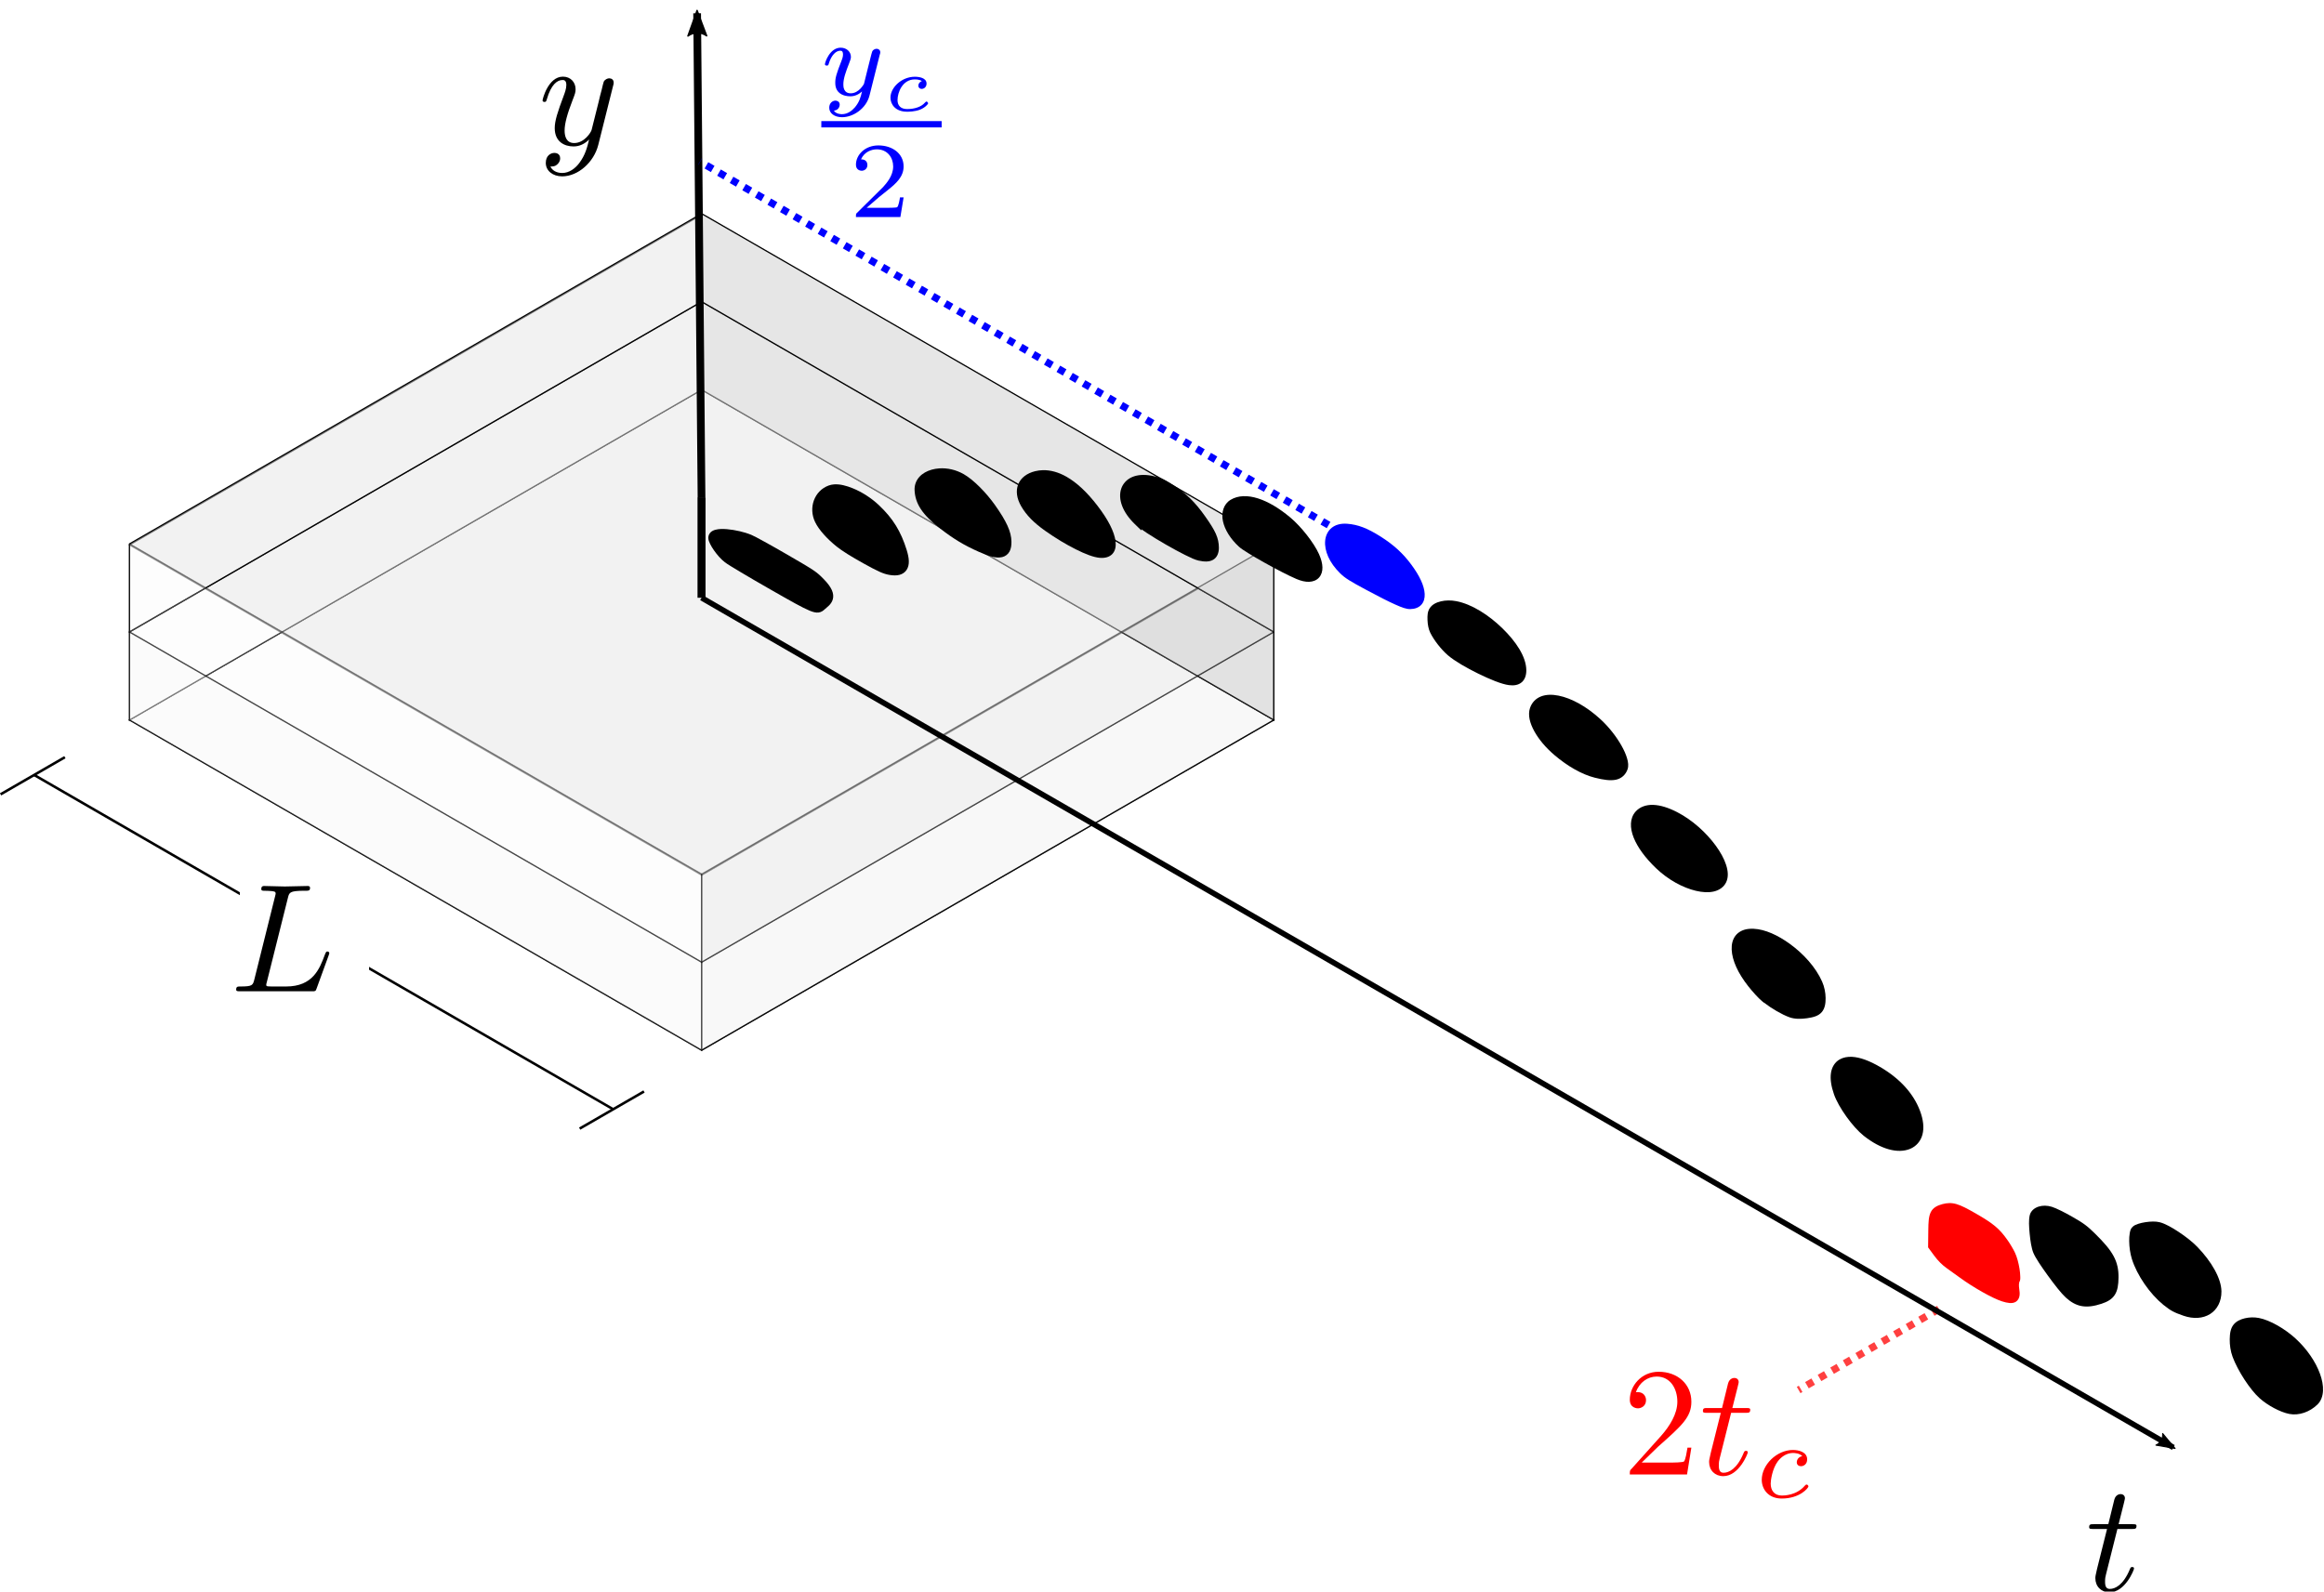 <?xml version="1.0" encoding="UTF-8" standalone="no"?>
<!-- Created with Inkscape (http://www.inkscape.org/) -->

<svg
   xmlns:dc="http://purl.org/dc/elements/1.1/"
   xmlns:cc="http://creativecommons.org/ns#"
   xmlns:rdf="http://www.w3.org/1999/02/22-rdf-syntax-ns#"
   xmlns:svg="http://www.w3.org/2000/svg"
   xmlns="http://www.w3.org/2000/svg"
   xmlns:sodipodi="http://sodipodi.sourceforge.net/DTD/sodipodi-0.dtd"
   xmlns:inkscape="http://www.inkscape.org/namespaces/inkscape"
   width="256.407mm"
   height="175.64mm"
   viewBox="0 0 908.528 622.347"
   id="svg2"
   version="1.1"
   inkscape:version="0.92.1 r15371"
   sodipodi:docname="apparatus.svg"
   inkscape:export-filename="\\khensu\Home03\esch2\Desktop\apparatus.png"
   inkscape:export-xdpi="900.00299"
   inkscape:export-ydpi="900.00299">
  <sodipodi:namedview
     id="base"
     pagecolor="#ffffff"
     bordercolor="#666666"
     borderopacity="1.0"
     inkscape:pageopacity="0.0"
     inkscape:pageshadow="2"
     inkscape:zoom="0.75124753"
     inkscape:cx="1108.4999"
     inkscape:cy="422.30422"
     inkscape:document-units="px"
     inkscape:current-layer="g5291"
     showgrid="true"
     showborder="true"
     inkscape:window-width="2560"
     inkscape:window-height="1392"
     inkscape:window-x="0"
     inkscape:window-y="0"
     inkscape:window-maximized="1"
     inkscape:snap-grids="false"
     inkscape:object-nodes="true"
     inkscape:snap-others="true"
     fit-margin-top="0"
     fit-margin-left="0"
     fit-margin-right="0"
     fit-margin-bottom="0"
     inkscape:snap-to-guides="true"
     inkscape:snap-nodes="true"
     inkscape:snap-global="false"
     inkscape:snap-midpoints="true" />
  <defs
     id="defs4">
    <marker
       inkscape:stockid="Arrow2Lend"
       orient="auto"
       refY="0"
       refX="0"
       id="marker4978"
       style="overflow:visible"
       inkscape:isstock="true">
      <path
         id="path4980"
         style="fill:#2aff80;fill-opacity:1;fill-rule:evenodd;stroke:#2aff80;stroke-width:0.625;stroke-linejoin:round;stroke-opacity:1"
         d="M 8.719,4.034 -2.207,0.016 8.719,-4.002 c -1.745,2.372 -1.735,5.617 -6e-7,8.035 z"
         transform="matrix(-1.1,0,0,-1.1,-1.1,0)"
         inkscape:connector-curvature="0" />
    </marker>
    <marker
       inkscape:isstock="true"
       style="overflow:visible"
       id="DotL"
       refX="0"
       refY="0"
       orient="auto"
       inkscape:stockid="DotL">
      <path
         inkscape:connector-curvature="0"
         transform="matrix(0.8,0,0,0.8,5.92,0.8)"
         style="fill-rule:evenodd;stroke:#000000;stroke-width:1pt"
         d="m -2.5,-1 c 0,2.76 -2.24,5 -5,5 -2.76,0 -5,-2.24 -5,-5 0,-2.76 2.24,-5 5,-5 2.76,0 5,2.24 5,5 z"
         id="path4528" />
    </marker>
    <marker
       inkscape:stockid="Arrow2Lend"
       orient="auto"
       refY="0"
       refX="0"
       id="marker5132"
       style="overflow:visible"
       inkscape:isstock="true">
      <path
         inkscape:connector-curvature="0"
         id="path5134"
         style="fill:#000000;fill-opacity:1;fill-rule:evenodd;stroke:#000000;stroke-width:0.625;stroke-linejoin:round;stroke-opacity:1"
         d="M 8.719,4.034 -2.207,0.016 8.719,-4.002 c -1.745,2.372 -1.735,5.617 -6e-7,8.035 z"
         transform="matrix(-1.1,0,0,-1.1,-1.1,0)" />
    </marker>
    <marker
       inkscape:collect="always"
       inkscape:isstock="true"
       style="overflow:visible"
       id="Arrow2Lend"
       refX="0"
       refY="0"
       orient="auto"
       inkscape:stockid="Arrow2Lend">
      <path
         inkscape:connector-curvature="0"
         transform="matrix(-1.1,0,0,-1.1,-1.1,0)"
         d="M 8.719,4.034 -2.207,0.016 8.719,-4.002 c -1.745,2.372 -1.735,5.617 -6e-7,8.035 z"
         style="fill:#000000;fill-opacity:1;fill-rule:evenodd;stroke:#000000;stroke-width:0.625;stroke-linejoin:round;stroke-opacity:1"
         id="path4641" />
    </marker>
    <clipPath
       id="clipPath4798"
       clipPathUnits="userSpaceOnUse">
      <rect
         y="140.272"
         x="-1082.832"
         height="343.94"
         width="353.629"
         id="rect4800"
         style="opacity:0.46;fill:#8a916f;fill-opacity:1;stroke:none;stroke-width:2.1;stroke-linecap:round;stroke-linejoin:miter;stroke-miterlimit:4;stroke-dasharray:none;stroke-opacity:1" />
    </clipPath>
    <clipPath
       id="clipPath4821"
       clipPathUnits="userSpaceOnUse">
      <rect
         y="-1452.511"
         x="-524.776"
         height="560.962"
         width="754.731"
         id="rect4823"
         style="opacity:0.46;fill:#8a916f;fill-opacity:1;stroke:none;stroke-width:2.1;stroke-linecap:round;stroke-linejoin:miter;stroke-miterlimit:4;stroke-dasharray:none;stroke-opacity:1" />
    </clipPath>
    <clipPath
       id="clipPath5144"
       clipPathUnits="userSpaceOnUse">
      <rect
         y="-1548.951"
         x="-4936.392"
         height="1211.217"
         width="1896.295"
         id="rect5146"
         style="opacity:0.46;fill:#cccccc;fill-opacity:1;stroke:#9955ff;stroke-width:6.081;stroke-linecap:round;stroke-linejoin:miter;stroke-miterlimit:4;stroke-dasharray:none;stroke-opacity:1" />
    </clipPath>
    <clipPath
       id="clipPath5148"
       clipPathUnits="userSpaceOnUse">
      <rect
         y="-1552.826"
         x="-4732.935"
         height="1211.217"
         width="1896.295"
         id="rect5150"
         style="opacity:0.46;fill:#cccccc;fill-opacity:1;stroke:#9955ff;stroke-width:6.081;stroke-linecap:round;stroke-linejoin:miter;stroke-miterlimit:4;stroke-dasharray:none;stroke-opacity:1" />
    </clipPath>
    <clipPath
       id="clipPath5152"
       clipPathUnits="userSpaceOnUse">
      <rect
         y="-1552.826"
         x="-4732.935"
         height="1211.217"
         width="1896.295"
         id="rect5154"
         style="opacity:0.46;fill:#cccccc;fill-opacity:1;stroke:#9955ff;stroke-width:6.081;stroke-linecap:round;stroke-linejoin:miter;stroke-miterlimit:4;stroke-dasharray:none;stroke-opacity:1" />
    </clipPath>
    <clipPath
       id="clipPath4350"
       clipPathUnits="userSpaceOnUse">
      <rect
         y="-1477.294"
         x="-3310.789"
         height="1153.305"
         width="1266.905"
         id="rect4352"
         style="opacity:0.658;fill:#ffffff" />
    </clipPath>
  </defs>
  <g
     transform="translate(82.366,406.116)"
     id="layer1"
     inkscape:groupmode="layer"
     inkscape:label="Layer 1">
    <g
       transform="matrix(0.824,0,0,0.824,5.316,79.027)"
       id="g5244">
      <g
         id="g5237"
         transform="matrix(0.399,0,0,0.399,-275.446,28.893)">
        <g
           id="g5310">
          <g
             id="g5291">
            <g
               id="g4764"
               style="fill:#ffffff;stroke:#000000;stroke-width:1.52;stroke-miterlimit:4;stroke-dasharray:none;stroke-opacity:1"
               transform="translate(117.271,-12.879)" />
            <g
               style="stroke:#000000;stroke-opacity:1"
               id="g4415"
               transform="matrix(1.478,0,0,1.478,1938.27,-937.8)">
              <path
                 inkscape:connector-curvature="0"
                 id="path3349"
                 d="M -460.289,-99.213 -920.578,166.535 -460.289,432.283 0,166.535 -460.289,-99.213"
                 style="fill:none;stroke:#000000;stroke-width:1px;stroke-linecap:butt;stroke-linejoin:miter;stroke-opacity:1" />
              <path
                 inkscape:connector-curvature="0"
                 id="path3351"
                 d="M -460.289,-99.213 V -170.079 L -920.578,95.669 v 70.866 z"
                 style="fill:#ffffff;fill-rule:evenodd;stroke:#000000;stroke-width:1px;stroke-linecap:butt;stroke-linejoin:miter;stroke-opacity:1" />
              <path
                 inkscape:connector-curvature="0"
                 id="path3353"
                 d="m -460.289,-170.079 v 70.866 L 0,166.535 V 95.669 Z"
                 style="fill:#e6e6e6;fill-opacity:1;fill-rule:evenodd;stroke:#000000;stroke-width:1px;stroke-linecap:butt;stroke-linejoin:miter;stroke-opacity:1" />
              <path
                 inkscape:connector-curvature="0"
                 id="path4199"
                 d="M -920.578,25.669 -460.289,-240.079 0,25.669 -460.289,291.417 Z"
                 style="opacity:0.5;fill:#e6e6e6;fill-opacity:1;fill-rule:evenodd;stroke:#000000;stroke-width:1px;stroke-linecap:butt;stroke-linejoin:miter;stroke-opacity:1" />
              <path
                 inkscape:connector-curvature="0"
                 id="path3387"
                 d="m -920.578,95.669 v 70.866 l 460.289,265.748 v -70.866 z"
                 style="opacity:0.5;fill:#f9f9f9;fill-opacity:1;fill-rule:evenodd;stroke:#000000;stroke-width:1px;stroke-linecap:butt;stroke-linejoin:miter;stroke-opacity:1" />
              <path
                 inkscape:connector-curvature="0"
                 id="path4197"
                 d="M -460.289,432.283 V 361.417 L 0,95.669 v 70.866 z"
                 style="opacity:0.5;fill:#cbcbcb;fill-opacity:0.251;fill-rule:evenodd;stroke:#000000;stroke-width:1px;stroke-linecap:butt;stroke-linejoin:miter;stroke-opacity:1" />
              <path
                 inkscape:connector-curvature="0"
                 id="path4201"
                 d="M -920.578,95.669 V 24.803 L -460.289,-240.945 v 70.866 z"
                 style="fill:none;stroke:#000000;stroke-width:1px;stroke-linecap:butt;stroke-linejoin:miter;stroke-opacity:1" />
              <path
                 inkscape:connector-curvature="0"
                 id="path4203"
                 d="M -460.289,-240.945 0,24.803 V 95.669 L -460.289,-170.079 v -70.866"
                 style="fill:#e6e6e6;fill-opacity:1;fill-rule:evenodd;stroke:#000000;stroke-width:1px;stroke-linecap:butt;stroke-linejoin:miter;stroke-opacity:1" />
              <path
                 inkscape:connector-curvature="0"
                 id="path4207"
                 d="M -920.578,24.803 V 95.669 L -460.289,361.417 V 290.551 L -920.578,24.803"
                 style="opacity:0.5;fill:#f9f9f9;fill-opacity:0.502;fill-rule:evenodd;stroke:#000000;stroke-width:1px;stroke-linecap:butt;stroke-linejoin:miter;stroke-opacity:1" />
              <path
                 inkscape:connector-curvature="0"
                 id="path4205"
                 d="M 0,24.803 V 95.669 L -460.289,361.417 v -70.866 z"
                 style="opacity:0.5;fill:#cbcbcb;fill-opacity:0.502;fill-rule:evenodd;stroke:#000000;stroke-width:1px;stroke-linecap:butt;stroke-linejoin:miter;stroke-opacity:1" />
            </g>
            <g
               transform="matrix(1.419,0,0,1.419,2449.844,-564.326)"
               id="g5743">
              <path
                 inkscape:connector-curvature="0"
                 id="path5908"
                 d="m -640.842,-300.645 c -2.213,0.148 -4.353,0.513 -6.373,1.082 -4.04,1.138 -7.642,3.116 -10.277,6.008 -2.636,2.892 -4.21,6.775 -4.043,11.039 v 0.002 c 0.454,11.599 6.816,20.873 21.055,31.982 11.328,8.838 20.345,14.291 32.762,19.801 8.429,3.74 14.444,5.659 19.652,4.428 2.604,-0.615 4.91,-2.385 6.139,-4.727 1.228,-2.34 1.598,-5.046 1.566,-8.148 v -0.002 c -0.083,-8.452 -4.254,-17.207 -13.598,-30.459 -7.547,-10.704 -18.124,-21.415 -26.314,-26.123 -6.64,-3.816 -13.93,-5.327 -20.568,-4.883 z"
                 style="color:#000000;font-style:normal;font-variant:normal;font-weight:normal;font-stretch:normal;font-size:medium;line-height:normal;font-family:sans-serif;text-indent:0;text-align:start;text-decoration:none;text-decoration-line:none;letter-spacing:normal;word-spacing:normal;text-transform:none;writing-mode:lr-tb;direction:ltr;baseline-shift:baseline;text-anchor:start;display:inline;overflow:visible;visibility:visible;fill:#000000;fill-opacity:1;fill-rule:nonzero;stroke:none;enable-background:accumulate" />
              <path
                 inkscape:connector-curvature="0"
                 id="path5906"
                 d="m -553.977,-299.141 c -2.166,0.047 -4.316,0.32 -6.436,0.828 -6.915,1.658 -12.105,5.57 -14.283,11.025 -2.178,5.456 -1.216,11.945 2.434,18.277 4.384,7.606 10.607,13.914 20.168,20.684 8.605,6.093 17.58,11.479 25.572,15.48 7.992,4.001 14.802,6.674 20.064,7.154 4.329,0.395 8.234,-0.574 10.729,-3.305 2.495,-2.731 3.101,-6.573 2.586,-10.613 -1.029,-8.08 -6.277,-18.23 -15.258,-29.9 -8.534,-11.09 -17.163,-19.21 -25.879,-24.16 -6.537,-3.713 -13.198,-5.611 -19.697,-5.471 z"
                 style="color:#000000;font-style:normal;font-variant:normal;font-weight:normal;font-stretch:normal;font-size:medium;line-height:normal;font-family:sans-serif;text-indent:0;text-align:start;text-decoration:none;text-decoration-line:none;letter-spacing:normal;word-spacing:normal;text-transform:none;writing-mode:lr-tb;direction:ltr;baseline-shift:baseline;text-anchor:start;display:inline;overflow:visible;visibility:visible;fill:#000000;fill-opacity:1;fill-rule:nonzero;stroke:none;enable-background:accumulate" />
              <path
                 inkscape:connector-curvature="0"
                 id="path5904"
                 d="m -471.717,-295.104 c -2.757,0.188 -5.267,0.769 -7.502,1.729 -4.469,1.919 -7.74,5.463 -9.17,9.793 -2.859,8.659 1.075,19.596 11.244,29.482 3.8e-4,3.7e-4 -3.8e-4,0.002 0,0.002 l 5.676,5.518 v -1.057 c 1.495,1.055 3.029,2.122 4.857,3.316 4.655,3.039 10.217,6.415 15.809,9.629 5.591,3.214 11.205,6.261 15.975,8.639 4.77,2.377 8.42,4.074 11.275,4.697 4.87,1.062 8.927,1.218 12.271,-0.723 3.344,-1.941 4.788,-5.896 4.75,-10.102 -0.036,-3.935 -0.754,-7.637 -2.58,-11.701 -1.826,-4.065 -4.675,-8.537 -9.047,-14.719 -8.387,-11.858 -15.989,-19.269 -27.139,-26.412 -7.52,-4.818 -10.73,-6.184 -17.438,-7.461 -3.221,-0.613 -6.225,-0.819 -8.982,-0.631 z"
                 style="color:#000000;font-style:normal;font-variant:normal;font-weight:normal;font-stretch:normal;font-size:medium;line-height:normal;font-family:sans-serif;text-indent:0;text-align:start;text-decoration:none;text-decoration-line:none;letter-spacing:normal;word-spacing:normal;text-transform:none;writing-mode:lr-tb;direction:ltr;baseline-shift:baseline;text-anchor:start;display:inline;overflow:visible;visibility:visible;fill:#000000;fill-opacity:1;fill-rule:nonzero;stroke:none;enable-background:accumulate" />
              <path
                 inkscape:connector-curvature="0"
                 id="path5902"
                 d="m -633.215,-289.1 c 4.49,0.421 9.024,2.08 13.01,4.971 3.992,2.895 15.806,15.893 19.1,21.229 5.164,8.363 8.237,14.231 9.52,18.133 1.283,3.902 0.973,5.222 -0.01,6.541 -0.605,0.812 -0.861,1.051 -3.012,0.893 -2.15,-0.158 -5.794,-1.196 -10.912,-3.305 -10.101,-4.161 -18.027,-8.789 -27.488,-16.07 -9.782,-7.528 -13.157,-11.448 -16.188,-18.514 -1.561,-3.64 -1.772,-5.809 -1.379,-7.117 0.393,-1.309 1.524,-2.618 4.607,-4.291 3.814,-2.07 8.262,-2.889 12.752,-2.469 z"
                 style="color:#000000;font-style:normal;font-variant:normal;font-weight:normal;font-stretch:normal;font-size:medium;line-height:normal;font-family:sans-serif;text-indent:0;text-align:start;text-decoration:none;text-decoration-line:none;letter-spacing:normal;word-spacing:normal;text-transform:none;writing-mode:lr-tb;direction:ltr;baseline-shift:baseline;text-anchor:start;display:inline;overflow:visible;visibility:visible;fill:#000000;fill-opacity:1;fill-rule:nonzero;stroke:none;enable-background:accumulate" />
              <path
                 inkscape:connector-curvature="0"
                 id="path5900"
                 d="m -549.309,-287.58 c 1.197,-0.005 2.386,0.086 3.535,0.285 6.264,1.089 11.405,3.984 18.557,10.834 3.199,3.064 8.058,8.994 12.32,14.885 4.262,5.89 8.052,12.012 9.189,14.779 2.159,5.252 1.772,8.189 1.223,8.924 -0.274,0.367 -0.658,0.678 -1.865,0.844 -1.203,0.165 -3.124,0.034 -5.598,-0.609 l -0.025,-0.006 c -4.834,-1.262 -13.843,-5.6 -22.48,-10.748 -8.637,-5.148 -17.154,-11.205 -21.578,-15.557 -2.42,-2.38 -4.778,-5.534 -6.455,-8.486 -1.677,-2.952 -2.568,-5.884 -2.576,-6.822 v -0.002 -0.004 c -0.017,-1.615 1.834,-4.159 5.643,-6.023 2.856,-1.399 6.52,-2.278 10.111,-2.293 z"
                 style="color:#000000;font-style:normal;font-variant:normal;font-weight:normal;font-stretch:normal;font-size:medium;line-height:normal;font-family:sans-serif;text-indent:0;text-align:start;text-decoration:none;text-decoration-line:none;letter-spacing:normal;word-spacing:normal;text-transform:none;writing-mode:lr-tb;direction:ltr;baseline-shift:baseline;text-anchor:start;display:inline;overflow:visible;visibility:visible;fill:#000000;fill-opacity:1;fill-rule:nonzero;stroke:none;enable-background:accumulate" />
              <path
                 inkscape:connector-curvature="0"
                 id="path5898"
                 d="m -728.936,-287.238 c -1.596,0.113 -3.124,0.418 -4.568,0.945 -12.067,4.401 -17.161,18.605 -11.385,30.627 3.14,6.536 10.053,14.133 18.264,20.701 4.35,3.48 12.366,8.467 22.031,13.828 12.348,6.849 16.886,8.922 22.049,9.793 3.072,0.518 5.803,0.582 8.281,-0.037 2.478,-0.619 4.724,-2.08 6.086,-4.203 2.724,-4.246 2.164,-9.787 0.035,-16.65 -4.866,-15.687 -11.507,-26.438 -23.172,-37.482 -6.528,-6.181 -14.349,-11.116 -21.826,-14.178 -5.608,-2.296 -11.008,-3.683 -15.795,-3.344 z"
                 style="color:#000000;font-style:normal;font-variant:normal;font-weight:normal;font-stretch:normal;font-size:medium;line-height:normal;font-family:sans-serif;text-indent:0;text-align:start;text-decoration:none;text-decoration-line:none;letter-spacing:normal;word-spacing:normal;text-transform:none;writing-mode:lr-tb;direction:ltr;baseline-shift:baseline;text-anchor:start;display:inline;overflow:visible;visibility:visible;fill:#000000;fill-opacity:1;fill-rule:nonzero;stroke:none;enable-background:accumulate" />
              <path
                 inkscape:connector-curvature="0"
                 id="path5896"
                 d="m -463.504,-283.457 c 4.013,0.338 8.495,1.627 12.939,4.193 6.575,3.797 15.204,12.309 21.887,21.055 3.342,4.373 6.232,8.814 8.242,12.703 2.01,3.889 3.045,7.322 3.061,8.998 0.009,0.988 -0.251,1.391 -1.512,1.965 -1.261,0.574 -3.542,0.84 -6.24,0.174 -0.866,-0.214 -3.539,-1.306 -7.348,-3.266 -3.808,-1.959 -8.908,-4.787 -15.381,-8.525 h -0.002 c -10.255,-5.924 -16.39,-9.728 -20.41,-12.945 -4.021,-3.217 -5.998,-5.767 -8.455,-9.924 -2.017,-3.412 -2.212,-5.983 -1.605,-7.977 0.606,-1.994 2.138,-3.698 4.703,-4.938 2.565,-1.239 6.108,-1.852 10.121,-1.514 z"
                 style="color:#000000;font-style:normal;font-variant:normal;font-weight:normal;font-stretch:normal;font-size:medium;line-height:normal;font-family:sans-serif;text-indent:0;text-align:start;text-decoration:none;text-decoration-line:none;letter-spacing:normal;word-spacing:normal;text-transform:none;writing-mode:lr-tb;direction:ltr;baseline-shift:baseline;text-anchor:start;display:inline;overflow:visible;visibility:visible;fill:#000000;fill-opacity:1;fill-rule:nonzero;stroke:none;enable-background:accumulate" />
              <path
                 inkscape:connector-curvature="0"
                 id="path5894"
                 d="m -386.094,-277.344 c -3.865,0.16 -7.45,1.131 -10.605,3.033 -6.049,3.647 -7.972,10.896 -6.422,17.998 1.551,7.102 6.151,14.61 13.273,21.213 1.685,1.562 4.364,3.302 8.068,5.598 3.704,2.296 8.289,4.973 13.131,7.688 9.684,5.429 20.321,10.973 27.059,13.852 3.917,1.674 7.475,2.498 10.715,2.383 3.24,-0.115 6.26,-1.299 8.279,-3.574 4.038,-4.551 3.538,-11.659 -0.057,-19.672 -4.249,-9.47 -14.989,-23.078 -23.912,-30.562 -9.475,-7.947 -18.724,-13.419 -27.256,-16.115 -4.266,-1.348 -8.409,-2 -12.273,-1.84 z"
                 style="color:#000000;font-style:normal;font-variant:normal;font-weight:normal;font-stretch:normal;font-size:medium;line-height:normal;font-family:sans-serif;text-indent:0;text-align:start;text-decoration:none;text-decoration-line:none;letter-spacing:normal;word-spacing:normal;text-transform:none;writing-mode:lr-tb;direction:ltr;baseline-shift:baseline;text-anchor:start;display:inline;overflow:visible;visibility:visible;fill:#000000;fill-opacity:1;fill-rule:nonzero;stroke:none;enable-background:accumulate" />
              <path
                 inkscape:connector-curvature="0"
                 id="path5892"
                 d="m -724.09,-275.605 c 1.292,0.071 2.856,0.295 4.803,0.693 7.711,1.576 13.345,4.663 20.537,11.42 7.963,7.481 12.213,13.525 16.98,24.189 3.672,8.214 4.497,13.77 3.99,15.455 -0.253,0.842 -0.329,0.928 -1.236,1.223 -0.908,0.295 -2.796,0.403 -5.49,-0.086 -2.23,-0.405 -10.26,-3.864 -17.857,-8 -7.598,-4.136 -15.416,-9.091 -18.871,-12.096 -8.106,-7.049 -12.807,-13.146 -14.406,-17.773 -1.599,-4.627 -0.846,-7.633 2.824,-11.191 2.318,-2.247 3.821,-3.195 5.549,-3.615 0.864,-0.21 1.885,-0.29 3.178,-0.219 z"
                 style="color:#000000;font-style:normal;font-variant:normal;font-weight:normal;font-stretch:normal;font-size:medium;line-height:normal;font-family:sans-serif;text-indent:0;text-align:start;text-decoration:none;text-decoration-line:none;letter-spacing:normal;word-spacing:normal;text-transform:none;writing-mode:lr-tb;direction:ltr;baseline-shift:baseline;text-anchor:start;display:inline;overflow:visible;visibility:visible;fill:#000000;fill-opacity:1;fill-rule:nonzero;stroke:none;enable-background:accumulate" />
              <path
                 inkscape:connector-curvature="0"
                 id="path5890"
                 d="m -380.91,-265.818 c 6.096,0.244 13.848,2.91 20.902,8.037 9.028,6.561 13.598,11.179 20.74,20.975 5.726,7.853 8.21,14.429 8.166,17.488 -0.022,1.53 -0.32,1.906 -0.855,2.264 -0.536,0.358 -1.928,0.759 -4.461,0.369 0.501,0.077 -0.694,-0.225 -1.967,-0.76 -1.273,-0.535 -2.975,-1.304 -4.947,-2.238 -3.944,-1.868 -8.983,-4.398 -14.115,-7.115 -13.037,-6.901 -19.237,-10.161 -22.609,-12.449 -3.372,-2.288 -4.112,-3.533 -7.238,-7.619 -4.883,-6.382 -5.964,-11.716 -5.076,-13.807 1.498,-3.527 5.365,-5.388 11.461,-5.145 z"
                 style="color:#000000;font-style:normal;font-variant:normal;font-weight:normal;font-stretch:normal;font-size:medium;line-height:normal;font-family:sans-serif;text-indent:0;text-align:start;text-decoration:none;text-decoration-line:none;letter-spacing:normal;word-spacing:normal;text-transform:none;writing-mode:lr-tb;direction:ltr;baseline-shift:baseline;text-anchor:start;display:inline;overflow:visible;visibility:visible;fill:#000000;fill-opacity:1;fill-rule:nonzero;stroke:none;enable-background:accumulate" />
              <path
                 inkscape:connector-curvature="0"
                 id="path5888"
                 d="m -299.127,-254.236 c -5.183,-0.39 -9.665,0.801 -12.912,3.424 -3.247,2.623 -5.055,6.545 -5.443,10.785 -0.776,8.479 3.536,18.488 12.492,27.26 4.151,4.065 7.87,6.416 21.998,13.982 10.748,5.756 18.54,9.718 24.281,12.277 5.741,2.56 9.269,3.851 12.533,3.805 3.695,-0.053 7.002,-1.181 9.219,-3.562 2.217,-2.382 3.047,-5.682 2.877,-9.115 -0.341,-6.866 -4.182,-15.051 -11.021,-24.354 -7.063,-9.608 -14.916,-16.8 -25.867,-23.734 -11.067,-7.008 -18.927,-10.074 -28.156,-10.768 z"
                 style="color:#000000;font-style:normal;font-variant:normal;font-weight:normal;font-stretch:normal;font-size:medium;line-height:normal;font-family:sans-serif;text-indent:0;text-align:start;text-decoration:none;text-decoration-line:none;letter-spacing:normal;word-spacing:normal;text-transform:none;writing-mode:lr-tb;direction:ltr;baseline-shift:baseline;text-anchor:start;display:inline;overflow:visible;visibility:visible;fill:#0000ff;fill-opacity:1;fill-rule:nonzero;stroke:none;enable-background:accumulate" />
              <path
                 inkscape:connector-curvature="0"
                 id="path5886"
                 d="m -823.77,-249.842 c -1.615,0.059 -3.147,0.249 -4.578,0.629 -1.431,0.38 -2.821,0.955 -4.012,2.066 -1.191,1.111 -2.012,2.909 -1.996,4.652 0.018,1.948 0.675,3.466 1.52,5.199 0.845,1.733 1.966,3.57 3.262,5.418 2.591,3.696 5.818,7.397 9.082,9.918 1.946,1.503 6.524,4.274 13.34,8.344 6.816,4.07 15.529,9.156 24.516,14.287 17.902,10.222 27.26,15.528 33.227,17.961 2.983,1.216 5.264,1.821 7.566,1.506 2.303,-0.316 4.001,-1.688 5.193,-2.844 1.705,-1.651 5.371,-3.779 6.623,-8.301 0.626,-2.261 0.37,-4.929 -0.83,-7.617 -1.2,-2.688 -3.265,-5.522 -6.471,-8.854 -3.007,-3.125 -5.062,-5.138 -9.16,-7.895 -4.098,-2.756 -10.238,-6.33 -22.072,-13.193 -6.718,-3.896 -13.41,-7.676 -18.797,-10.639 -5.387,-2.963 -9.174,-5.001 -11.182,-5.824 -5.196,-2.131 -13.1,-4.065 -20.154,-4.654 -1.763,-0.147 -3.461,-0.219 -5.076,-0.16 z"
                 style="color:#000000;font-style:normal;font-variant:normal;font-weight:normal;font-stretch:normal;font-size:medium;line-height:normal;font-family:sans-serif;text-indent:0;text-align:start;text-decoration:none;text-decoration-line:none;letter-spacing:normal;word-spacing:normal;text-transform:none;writing-mode:lr-tb;direction:ltr;baseline-shift:baseline;text-anchor:start;display:inline;overflow:visible;visibility:visible;fill:#000000;fill-opacity:1;fill-rule:nonzero;stroke:none;enable-background:accumulate" />
              <path
                 inkscape:connector-curvature="0"
                 id="path5884"
                 d="m -295.205,-242.756 c 2.051,0.168 4.387,0.614 6.979,1.412 8.943,2.756 19.388,9.947 27.582,18.348 8.194,8.4 14.053,18.145 14.85,24.75 0.258,2.139 0.131,3.255 0.104,3.338 -0.028,0.083 0.379,-0.207 -0.424,0.139 -1.739,0.748 -2.867,0.912 -6.416,-0.184 -3.549,-1.096 -9.076,-3.638 -17.836,-8.09 -11.13,-5.657 -17.142,-8.769 -20.824,-11.018 -3.682,-2.249 -5.001,-3.516 -7.51,-6.166 -7.824,-8.263 -8.941,-15.25 -7.162,-18.66 0.89,-1.705 2.486,-2.981 5.389,-3.611 1.451,-0.315 3.218,-0.426 5.27,-0.258 z"
                 style="color:#000000;font-style:normal;font-variant:normal;font-weight:normal;font-stretch:normal;font-size:medium;line-height:normal;font-family:sans-serif;text-indent:0;text-align:start;text-decoration:none;text-decoration-line:none;letter-spacing:normal;word-spacing:normal;text-transform:none;writing-mode:lr-tb;direction:ltr;baseline-shift:baseline;text-anchor:start;display:inline;overflow:visible;visibility:visible;fill:#0000ff;fill-opacity:1;fill-rule:nonzero;stroke:none;enable-background:accumulate" />
              <path
                 inkscape:connector-curvature="0"
                 id="path5882"
                 d="m -821.742,-237.953 c 1.309,0.14 2.489,0.235 4.109,0.488 5.077,0.795 10.471,1.943 13.652,2.082 0.505,0.022 2.662,0.53 5.365,1.594 2.704,1.064 6.113,2.625 9.967,4.572 7.707,3.894 17.209,9.326 26.844,15.459 10.965,6.98 13.549,8.983 18.688,14.508 2.628,2.825 3.806,4.898 4.086,5.83 0.28,0.932 0.273,0.337 0.109,0.482 -0.163,0.145 -1.203,0.65 -2.707,0.896 -1.504,0.247 -3.392,0.332 -5.203,0.354 -1.326,0.015 -1.86,-0.009 -6.35,-2.281 -4.49,-2.272 -12.282,-6.664 -26.562,-14.795 -8.469,-4.823 -16.594,-9.51 -22.85,-13.172 -6.256,-3.662 -11.013,-6.574 -11.461,-6.895 -1.227,-0.878 -4.017,-3.879 -6.119,-6.736 -0.633,-0.861 -1.064,-1.598 -1.568,-2.387 z"
                 style="color:#000000;font-style:normal;font-variant:normal;font-weight:normal;font-stretch:normal;font-size:medium;line-height:normal;font-family:sans-serif;text-indent:0;text-align:start;text-decoration:none;text-decoration-line:none;letter-spacing:normal;word-spacing:normal;text-transform:none;writing-mode:lr-tb;direction:ltr;baseline-shift:baseline;text-anchor:start;display:inline;overflow:visible;visibility:visible;fill:#000000;fill-opacity:1;fill-rule:nonzero;stroke:none;enable-background:accumulate" />
              <path
                 inkscape:connector-curvature="0"
                 id="path5880"
                 d="m -214.279,-189.955 c -2.16,0.029 -4.243,0.278 -6.186,0.736 -3.885,0.918 -7.355,2.618 -9.396,5.754 -1.891,2.905 -1.996,6.259 -1.859,9.938 0.137,3.678 0.787,7.478 2.293,10.59 3.043,6.288 9.352,14.306 14.908,19.037 5.609,4.777 15.383,10.424 25.287,15.275 9.905,4.851 19.486,8.807 25.75,9.646 4.122,0.553 7.932,-0.028 10.695,-2.389 2.763,-2.36 3.894,-6.062 3.857,-10.152 -0.103,-11.37 -8.722,-24.052 -20.041,-35.088 -11.319,-11.036 -25.538,-20.258 -38.67,-22.758 -2.244,-0.427 -4.479,-0.619 -6.639,-0.59 z"
                 style="color:#000000;font-style:normal;font-variant:normal;font-weight:normal;font-stretch:normal;font-size:medium;line-height:normal;font-family:sans-serif;text-indent:0;text-align:start;text-decoration:none;text-decoration-line:none;letter-spacing:normal;word-spacing:normal;text-transform:none;writing-mode:lr-tb;direction:ltr;baseline-shift:baseline;text-anchor:start;display:inline;overflow:visible;visibility:visible;fill:#000000;fill-opacity:1;fill-rule:nonzero;stroke:none;enable-background:accumulate" />
              <path
                 inkscape:connector-curvature="0"
                 id="path5878"
                 d="m -208.512,-178.578 c 3.821,0.344 8.173,1.651 12.824,3.963 9.303,4.624 19.444,13.089 27.934,24.246 4.294,5.643 6.846,10.544 7.697,13.957 0.426,1.707 0.424,2.998 0.223,3.832 -0.201,0.834 -0.492,1.264 -1.143,1.727 -1.079,0.767 -2.213,1.098 -5.223,0.553 -3.009,-0.546 -7.547,-2.142 -13.988,-4.967 -22.485,-9.86 -32.549,-17.626 -38.043,-28.408 -2.093,-4.107 -2.823,-7.163 -2.682,-9.031 0.142,-1.868 0.735,-2.834 2.762,-4.064 2.527,-1.534 5.817,-2.151 9.639,-1.807 z"
                 style="color:#000000;font-style:normal;font-variant:normal;font-weight:normal;font-stretch:normal;font-size:medium;line-height:normal;font-family:sans-serif;text-indent:0;text-align:start;text-decoration:none;text-decoration-line:none;letter-spacing:normal;word-spacing:normal;text-transform:none;writing-mode:lr-tb;direction:ltr;baseline-shift:baseline;text-anchor:start;display:inline;overflow:visible;visibility:visible;fill:#000000;fill-opacity:1;fill-rule:nonzero;stroke:none;enable-background:accumulate" />
              <path
                 inkscape:connector-curvature="0"
                 id="path5876"
                 d="m -129.658,-110.869 c -2.466,0.09 -4.794,0.522 -6.939,1.35 -4.292,1.655 -7.726,5.105 -9.258,9.789 -1.905,5.824 -0.137,12.529 3.586,19.338 3.723,6.809 9.601,13.839 17.072,20.182 10.97,9.312 22.953,16.114 33.615,18.805 7.491,1.89 13.088,2.656 17.76,1.703 4.671,-0.952 8.186,-4.273 9.703,-8.635 1.017,-2.924 0.582,-6.001 -0.385,-9.33 -0.967,-3.329 -2.599,-6.945 -4.729,-10.703 -4.258,-7.515 -10.511,-15.571 -17.643,-22.107 -11.72,-10.742 -24.233,-17.543 -35.018,-19.693 -2.696,-0.538 -5.3,-0.788 -7.766,-0.697 z"
                 style="color:#000000;font-style:normal;font-variant:normal;font-weight:normal;font-stretch:normal;font-size:medium;line-height:normal;font-family:sans-serif;text-indent:0;text-align:start;text-decoration:none;text-decoration-line:none;letter-spacing:normal;word-spacing:normal;text-transform:none;writing-mode:lr-tb;direction:ltr;baseline-shift:baseline;text-anchor:start;display:inline;overflow:visible;visibility:visible;fill:#000000;fill-opacity:1;fill-rule:nonzero;stroke:none;enable-background:accumulate" />
              <path
                 inkscape:connector-curvature="0"
                 id="path5874"
                 d="m -127.121,-99.332 c 1.957,-0.148 4.321,0.017 7.074,0.609 12.535,2.699 27.64,13.807 38.133,28.771 3.165,4.513 5.237,8.358 6.264,11.301 1.027,2.943 0.929,4.814 0.539,5.715 -0.39,0.901 -1.053,1.543 -3.277,1.992 -2.224,0.449 -5.785,0.376 -10.43,-0.508 -14.943,-2.845 -32.126,-14.799 -42.439,-29.939 -3.397,-4.987 -3.829,-6.089 -3.859,-9.434 -0.036,-3.944 1.126,-5.929 3.367,-7.242 1.121,-0.656 2.672,-1.117 4.629,-1.266 z"
                 style="color:#000000;font-style:normal;font-variant:normal;font-weight:normal;font-stretch:normal;font-size:medium;line-height:normal;font-family:sans-serif;text-indent:0;text-align:start;text-decoration:none;text-decoration-line:none;letter-spacing:normal;word-spacing:normal;text-transform:none;writing-mode:lr-tb;direction:ltr;baseline-shift:baseline;text-anchor:start;display:inline;overflow:visible;visibility:visible;fill:#000000;fill-opacity:1;fill-rule:nonzero;stroke:none;enable-background:accumulate" />
              <path
                 inkscape:connector-curvature="0"
                 id="path5872"
                 d="m -42.508,-18.602 c -5.952,-0.217 -11.345,1.627 -14.92,5.709 -4.839,5.527 -4.802,13.576 -1.539,21.742 3.263,8.167 9.719,17.006 18.875,25.746 10.164,9.702 22.405,16.251 33.264,18.822 5.43,1.286 10.535,1.599 15,0.58 4.465,-1.019 8.41,-3.614 10.373,-7.773 2.036,-4.313 1.619,-9.37 -0.057,-14.555 C 16.813,26.485 13.795,21.015 9.838,15.586 1.923,4.727 -9.761,-5.954 -22.572,-12.541 c -7.3,-3.753 -13.984,-5.843 -19.936,-6.061 z"
                 style="color:#000000;font-style:normal;font-variant:normal;font-weight:normal;font-stretch:normal;font-size:medium;line-height:normal;font-family:sans-serif;text-indent:0;text-align:start;text-decoration:none;text-decoration-line:none;letter-spacing:normal;word-spacing:normal;text-transform:none;writing-mode:lr-tb;direction:ltr;baseline-shift:baseline;text-anchor:start;display:inline;overflow:visible;visibility:visible;fill:#000000;fill-opacity:1;fill-rule:nonzero;stroke:none;enable-background:accumulate" />
              <path
                 inkscape:connector-curvature="0"
                 id="path5870"
                 d="m -37.123,-7.131 c 4.332,0.283 5.848,0.891 13.928,5.541 v -0.002 c 8.579,4.938 9.924,5.996 16.74,13.176 7.663,8.071 13.781,17.959 15.057,23.131 0.92,3.728 0.141,5.391 -2.084,6.814 -2.225,1.424 -6.696,2.203 -12.812,1.09 C -21.066,39.93 -36.072,28.642 -45.973,12.172 -50.347,4.895 -50.843,-0.355 -49.527,-3.041 c 0.658,-1.343 1.735,-2.362 3.732,-3.141 1.998,-0.779 4.912,-1.195 8.672,-0.949 z"
                 style="color:#000000;font-style:normal;font-variant:normal;font-weight:normal;font-stretch:normal;font-size:medium;line-height:normal;font-family:sans-serif;text-indent:0;text-align:start;text-decoration:none;text-decoration-line:none;letter-spacing:normal;word-spacing:normal;text-transform:none;writing-mode:lr-tb;direction:ltr;baseline-shift:baseline;text-anchor:start;display:inline;overflow:visible;visibility:visible;fill:#000000;fill-opacity:1;fill-rule:nonzero;stroke:none;enable-background:accumulate" />
              <path
                 inkscape:connector-curvature="0"
                 id="path5868"
                 d="m 41.52,85.234 c -1.386,-0.06 -2.749,-0.026 -4.084,0.109 -4.638,0.471 -8.55,2.433 -11.029,5.625 -2.479,3.192 -3.442,7.34 -3.24,11.809 0.403,8.938 5.202,19.631 13.906,30.66 3.668,4.648 8.455,9.922 11.477,12.428 l 1.629,1.352 0.104,-0.049 c 6.371,4.949 14.995,9.997 21.43,12.301 4.26,1.525 9.546,1.495 14.535,0.762 4.989,-0.734 9.537,-1.731 12.445,-5.18 2.597,-3.08 3.231,-7.249 3.184,-11.752 -0.047,-4.503 -0.989,-9.385 -2.912,-13.736 C 93.656,117.554 83.386,106.235 71.988,97.953 62.016,90.706 51.22,85.657 41.52,85.234 Z"
                 style="color:#000000;font-style:normal;font-variant:normal;font-weight:normal;font-stretch:normal;font-size:medium;line-height:normal;font-family:sans-serif;text-indent:0;text-align:start;text-decoration:none;text-decoration-line:none;letter-spacing:normal;word-spacing:normal;text-transform:none;writing-mode:lr-tb;direction:ltr;baseline-shift:baseline;text-anchor:start;display:inline;overflow:visible;visibility:visible;fill:#000000;fill-opacity:1;fill-rule:nonzero;stroke:none;enable-background:accumulate" />
              <path
                 inkscape:connector-curvature="0"
                 id="path5866"
                 d="m 41.613,96.545 c 1.551,-0.143 3.4,-0.081 5.557,0.264 2.663,0.426 8.4,2.768 13.832,5.793 5.432,3.025 10.832,6.788 13.613,9.574 7.117,7.127 12.236,14.913 14.693,21.371 1.228,3.229 1.776,6.114 1.713,8.303 -0.064,2.189 -0.647,3.564 -1.588,4.496 -2.091,2.07 -9.595,3.979 -15.531,2.715 -9.754,-2.078 -21.451,-10.803 -30.865,-23.941 -7.253,-10.121 -9.555,-18.691 -8.572,-23.158 0.491,-2.234 1.475,-3.518 3.389,-4.457 0.957,-0.47 2.209,-0.816 3.76,-0.959 z"
                 style="color:#000000;font-style:normal;font-variant:normal;font-weight:normal;font-stretch:normal;font-size:medium;line-height:normal;font-family:sans-serif;text-indent:0;text-align:start;text-decoration:none;text-decoration-line:none;letter-spacing:normal;word-spacing:normal;text-transform:none;writing-mode:lr-tb;direction:ltr;baseline-shift:baseline;text-anchor:start;display:inline;overflow:visible;visibility:visible;fill:#000000;fill-opacity:1;fill-rule:nonzero;stroke:none;enable-background:accumulate" />
              <path
                 inkscape:connector-curvature="0"
                 id="path5864"
                 d="m 124.139,192.58 c -3.972,-0.223 -7.495,0.476 -10.504,2.174 -4.011,2.263 -6.577,6.457 -7.291,11.471 -0.714,5.014 0.164,10.924 2.553,17.785 3.767,10.82 15.688,27.403 24.861,34.691 14.502,11.522 28.751,15.2 38.898,11.02 5.074,-2.09 8.89,-6.393 10.363,-12.002 1.474,-5.609 0.8,-12.384 -2.137,-20.098 -5.566,-14.619 -17.108,-27.097 -33.451,-36.613 -8.807,-5.128 -16.673,-8.057 -23.293,-8.428 z"
                 style="color:#000000;font-style:normal;font-variant:normal;font-weight:normal;font-stretch:normal;font-size:medium;line-height:normal;font-family:sans-serif;text-indent:0;text-align:start;text-decoration:none;text-decoration-line:none;letter-spacing:normal;word-spacing:normal;text-transform:none;writing-mode:lr-tb;direction:ltr;baseline-shift:baseline;text-anchor:start;display:inline;overflow:visible;visibility:visible;fill:#000000;fill-opacity:1;fill-rule:nonzero;stroke:none;enable-background:accumulate" />
              <path
                 inkscape:connector-curvature="0"
                 id="path5862"
                 d="m 127.041,203.988 c 4.246,0.393 10.034,2.296 16.686,6.137 13.53,7.813 21.209,16.257 26.85,29.406 2.944,6.864 2.563,12.342 0.477,15.709 -2.087,3.367 -5.975,5.331 -12.422,4.543 -7.329,-0.896 -11.42,-2.788 -18.725,-8.791 -6.07,-4.988 -11.768,-11.96 -15.873,-19.014 -4.105,-7.053 -6.552,-14.255 -6.607,-19.162 -0.033,-2.977 0.626,-4.968 1.576,-6.262 0.951,-1.293 2.237,-2.096 4.332,-2.473 1.048,-0.188 2.292,-0.225 3.707,-0.094 z"
                 style="color:#000000;font-style:normal;font-variant:normal;font-weight:normal;font-stretch:normal;font-size:medium;line-height:normal;font-family:sans-serif;text-indent:0;text-align:start;text-decoration:none;text-decoration-line:none;letter-spacing:normal;word-spacing:normal;text-transform:none;writing-mode:lr-tb;direction:ltr;baseline-shift:baseline;text-anchor:start;display:inline;overflow:visible;visibility:visible;fill:#000000;fill-opacity:1;fill-rule:nonzero;stroke:none;enable-background:accumulate" />
              <path
                 inkscape:connector-curvature="0"
                 id="path5860"
                 d="m 205.559,315.162 c -1.952,0.026 -3.857,0.34 -5.795,0.857 -4.249,1.134 -7.893,2.951 -9.73,6.67 -1.837,3.719 -2.032,8.246 -2.115,15.479 l -0.162,14.109 5.123,6.969 c 3.151,4.286 6.82,7.936 10.684,10.643 2.963,2.076 7.918,5.627 10.939,7.842 10.595,7.769 27.06,17.223 35.244,19.801 2.335,0.736 4.334,1.222 6.203,1.373 1.869,0.151 3.757,-0.018 5.432,-1.104 1.675,-1.086 2.64,-3.002 2.939,-4.791 0.3,-1.789 0.161,-3.623 -0.18,-5.738 -0.223,-1.384 -0.31,-2.89 -0.27,-4.043 0.04,-1.153 0.591,-2.196 0.049,-1.355 1.326,-2.057 1.084,-3.51 1.051,-5.42 -0.033,-1.91 -0.268,-4.098 -0.646,-6.406 -0.756,-4.616 -2.032,-9.605 -3.777,-13.303 v -0.002 c -1.415,-2.997 -4.078,-7.467 -6.252,-10.555 -6.707,-9.526 -11.757,-13.782 -26.248,-22.113 -7.383,-4.245 -12.164,-6.763 -16.412,-8.037 -2.124,-0.637 -4.124,-0.901 -6.076,-0.875 z"
                 style="color:#000000;font-style:normal;font-variant:normal;font-weight:normal;font-stretch:normal;font-size:medium;line-height:normal;font-family:sans-serif;text-indent:0;text-align:start;text-decoration:none;text-decoration-line:none;letter-spacing:normal;word-spacing:normal;text-transform:none;writing-mode:lr-tb;direction:ltr;baseline-shift:baseline;text-anchor:start;display:inline;overflow:visible;visibility:visible;fill:#ff0000;fill-opacity:1;fill-rule:nonzero;stroke:none;enable-background:accumulate" />
              <path
                 inkscape:connector-curvature="0"
                 id="path5858"
                 d="m 285.742,317.342 c -1.88,-0.026 -3.699,0.234 -5.383,0.768 -3.368,1.068 -6.425,3.434 -7.375,7.037 -1.027,3.896 -0.712,9.541 -0.121,15.713 0.591,6.172 1.508,12.171 3.098,16.002 1.791,4.318 6.727,11.579 12.232,19.168 5.505,7.589 11.192,14.863 14.869,18.234 4.241,3.888 8.632,6.426 13.602,7.271 4.97,0.846 10.261,0.023 16.455,-2.008 4.92,-1.613 8.76,-3.795 11.109,-7.5 2.35,-3.705 3.003,-8.292 3.088,-14.387 0.091,-6.564 -1.014,-12.295 -4.109,-18.021 -3.095,-5.727 -8.009,-11.417 -15.455,-18.76 -6.722,-6.629 -9.725,-8.855 -19.422,-14.369 -6.234,-3.545 -13.163,-7.038 -16.84,-8.201 -1.929,-0.61 -3.868,-0.922 -5.748,-0.947 z"
                 style="color:#000000;font-style:normal;font-variant:normal;font-weight:normal;font-stretch:normal;font-size:medium;line-height:normal;font-family:sans-serif;text-indent:0;text-align:start;text-decoration:none;text-decoration-line:none;letter-spacing:normal;word-spacing:normal;text-transform:none;writing-mode:lr-tb;direction:ltr;baseline-shift:baseline;text-anchor:start;display:inline;overflow:visible;visibility:visible;fill:#000000;fill-opacity:1;fill-rule:nonzero;stroke:none;enable-background:accumulate" />
              <path
                 inkscape:connector-curvature="0"
                 id="path5856"
                 d="m 208.229,326.754 c 1.141,-0.041 2.297,0.118 3.725,0.5 2.855,0.764 6.769,2.621 12.625,5.957 14.857,8.464 20.809,14.789 26.463,27.971 2.293,5.343 2.507,7.102 2.223,17.193 -0.156,5.552 -0.723,8.489 -0.9,9.295 -0.395,-0.096 -0.78,-0.16 -1.795,-0.596 -8.115,-3.487 -19.114,-9.587 -27.391,-15.213 C 207.923,361.492 205.934,359.932 202,355.066 c -1.961,-2.425 -2.452,-3.006 -2.771,-4.41 -0.32,-1.404 -0.363,-4.275 -0.289,-10.145 0.078,-6.229 0.497,-9.46 1.043,-10.564 0.273,-0.552 0.451,-0.745 1.1,-1.131 0.649,-0.386 1.812,-0.842 3.516,-1.363 1.364,-0.418 2.49,-0.659 3.631,-0.699 z"
                 style="color:#000000;font-style:normal;font-variant:normal;font-weight:normal;font-stretch:normal;font-size:medium;line-height:normal;font-family:sans-serif;text-indent:0;text-align:start;text-decoration:none;text-decoration-line:none;letter-spacing:normal;word-spacing:normal;text-transform:none;writing-mode:lr-tb;direction:ltr;baseline-shift:baseline;text-anchor:start;display:inline;overflow:visible;visibility:visible;fill:#ff0000;fill-opacity:1;fill-rule:nonzero;stroke:none;enable-background:accumulate" />
              <path
                 inkscape:connector-curvature="0"
                 id="path5854"
                 d="m 287.912,328.803 c 0.92,0.037 1.972,0.225 3.346,0.607 2.747,0.765 6.631,2.397 12.305,5.15 7.123,3.457 8.07,4.177 16.125,11.943 9.662,9.317 14.944,17.16 16.51,23.369 0.431,1.709 0.401,5.746 -0.207,9.273 -0.304,1.764 -0.727,3.442 -1.182,4.715 -0.454,1.273 -1.078,2.141 -1.01,2.076 -0.051,0.049 -1.058,0.732 -2.406,1.305 -1.349,0.573 -3.077,1.159 -4.877,1.654 -3.6,0.99 -7.705,1.547 -9.322,1.404 -1.036,-0.091 -2.244,-0.293 -3.238,-0.527 -0.995,-0.235 -1.902,-0.623 -1.754,-0.537 -1.319,-0.766 -6.068,-5.472 -10.666,-11.336 -4.6,-5.866 -9.552,-13.058 -13.266,-19.516 -3.962,-6.89 -5.572,-14.747 -4.842,-24.518 0.205,-2.741 0.59,-4.101 0.705,-4.303 0.115,-0.201 -0.117,-0.136 1.227,-0.475 0.846,-0.213 1.633,-0.325 2.553,-0.287 z"
                 style="color:#000000;font-style:normal;font-variant:normal;font-weight:normal;font-stretch:normal;font-size:medium;line-height:normal;font-family:sans-serif;text-indent:0;text-align:start;text-decoration:none;text-decoration-line:none;letter-spacing:normal;word-spacing:normal;text-transform:none;writing-mode:lr-tb;direction:ltr;baseline-shift:baseline;text-anchor:start;display:inline;overflow:visible;visibility:visible;fill:#000000;fill-opacity:1;fill-rule:nonzero;stroke:none;enable-background:accumulate" />
              <path
                 inkscape:connector-curvature="0"
                 id="path5852"
                 d="m 376.203,330.619 c -2.068,0.014 -4.219,0.227 -6.334,0.547 -2.115,0.32 -4.154,0.77 -5.961,1.361 -1.806,0.591 -3.367,1.195 -4.775,2.52 -1.719,1.617 -2.048,3.366 -2.406,5.332 -0.359,1.966 -0.493,4.211 -0.463,6.633 0.06,4.843 0.783,10.343 2.262,15.031 4.306,13.647 14.988,29.155 26.43,38.459 h 0.002 l 0.207,0.17 0.195,0.111 c 5.586,4.504 8.309,6.001 16.449,8.814 8.328,2.878 16.321,2.292 22.285,-1.465 5.964,-3.757 9.57,-10.661 9.475,-18.945 -0.125,-10.926 -8.411,-25.085 -20.102,-37.215 -4.054,-4.206 -9.852,-8.745 -15.646,-12.584 -5.794,-3.839 -11.357,-6.942 -15.779,-8.123 -1.786,-0.477 -3.77,-0.661 -5.838,-0.646 z"
                 style="color:#000000;font-style:normal;font-variant:normal;font-weight:normal;font-stretch:normal;font-size:medium;line-height:normal;font-family:sans-serif;text-indent:0;text-align:start;text-decoration:none;text-decoration-line:none;letter-spacing:normal;word-spacing:normal;text-transform:none;writing-mode:lr-tb;direction:ltr;baseline-shift:baseline;text-anchor:start;display:inline;overflow:visible;visibility:visible;fill:#000000;fill-opacity:1;fill-rule:nonzero;stroke:none;enable-background:accumulate" />
              <path
                 inkscape:connector-curvature="0"
                 id="path5850"
                 d="m 378.068,342.104 c 7.564,0.104 16.425,4.845 27.537,15.715 3.476,3.4 7.605,8.908 10.854,14.258 3.249,5.35 5.605,10.872 5.904,13.016 1.319,9.434 -6.282,16.506 -16.154,14.758 -9.493,-1.681 -13.736,-4.311 -22.52,-14.125 -9.877,-11.035 -16.544,-26.028 -16.633,-35.795 -0.031,-3.437 0.397,-4.667 1.066,-5.354 0.67,-0.687 2.609,-1.548 6.779,-2.236 1.03,-0.17 2.085,-0.251 3.166,-0.236 z"
                 style="color:#000000;font-style:normal;font-variant:normal;font-weight:normal;font-stretch:normal;font-size:medium;line-height:normal;font-family:sans-serif;text-indent:0;text-align:start;text-decoration:none;text-decoration-line:none;letter-spacing:normal;word-spacing:normal;text-transform:none;writing-mode:lr-tb;direction:ltr;baseline-shift:baseline;text-anchor:start;display:inline;overflow:visible;visibility:visible;fill:#000000;fill-opacity:1;fill-rule:nonzero;stroke:none;enable-background:accumulate" />
              <path
                 inkscape:connector-curvature="0"
                 id="path5848"
                 d="m 257.732,392.049 c 0.006,0.002 -0.039,0.17 0.01,0.139 0.014,-0.009 -0.173,0.006 -0.176,0.006 0.044,-0.057 0.125,-0.087 0.166,-0.145 z"
                 style="color:#000000;font-style:normal;font-variant:normal;font-weight:normal;font-stretch:normal;font-size:medium;line-height:normal;font-family:sans-serif;text-indent:0;text-align:start;text-decoration:none;text-decoration-line:none;letter-spacing:normal;word-spacing:normal;text-transform:none;writing-mode:lr-tb;direction:ltr;baseline-shift:baseline;text-anchor:start;display:inline;overflow:visible;visibility:visible;fill:#000000;fill-opacity:1;fill-rule:nonzero;stroke:none;enable-background:accumulate" />
              <path
                 inkscape:connector-curvature="0"
                 id="path5846"
                 d="m 458.971,410.965 c -1.993,0.049 -3.949,0.304 -5.801,0.746 -3.704,0.883 -7.06,2.446 -9.328,5.178 -2.641,3.181 -3.251,7.516 -3.328,12.34 -0.077,4.825 0.672,10.108 2.383,14.75 4.272,11.588 14.586,27.566 22.746,34.828 6.652,5.921 17.132,11.598 24.793,13.088 8.087,1.573 17.214,-1.672 23.58,-7.906 3.031,-2.969 4.455,-7.104 4.662,-11.52 0.207,-4.415 -0.725,-9.224 -2.529,-14.207 -3.609,-9.966 -10.756,-20.675 -20.488,-29.586 -8.985,-8.227 -21.358,-15.388 -30.672,-17.211 -1.996,-0.391 -4.025,-0.549 -6.018,-0.5 z"
                 style="color:#000000;font-style:normal;font-variant:normal;font-weight:normal;font-stretch:normal;font-size:medium;line-height:normal;font-family:sans-serif;text-indent:0;text-align:start;text-decoration:none;text-decoration-line:none;letter-spacing:normal;word-spacing:normal;text-transform:none;writing-mode:lr-tb;direction:ltr;baseline-shift:baseline;text-anchor:start;display:inline;overflow:visible;visibility:visible;fill:#000000;fill-opacity:1;fill-rule:nonzero;stroke:none;enable-background:accumulate" />
              <path
                 inkscape:connector-curvature="0"
                 id="path5844"
                 d="m 461.598,422.451 c 1.648,-0.026 3.529,0.141 5.635,0.551 6.571,1.279 13.671,5.283 21.385,12.486 7.546,7.046 11.454,12.12 14.703,18.922 4.436,9.287 5.028,15.099 3.543,18.281 -0.564,1.209 -3.201,3.795 -6.4,5.592 -3.196,1.795 -6.972,2.945 -9.109,2.92 h -0.01 c -1.656,-0.022 -5.392,-1.096 -9.078,-2.918 -3.686,-1.822 -7.489,-4.335 -10.068,-6.75 -5.686,-5.323 -12.219,-14.743 -16.76,-24.428 -4.499,-9.597 -4.736,-16.705 -2.797,-20.318 0.97,-1.807 2.382,-2.993 4.725,-3.727 1.171,-0.367 2.585,-0.585 4.232,-0.611 z"
                 style="color:#000000;font-style:normal;font-variant:normal;font-weight:normal;font-stretch:normal;font-size:medium;line-height:normal;font-family:sans-serif;text-indent:0;text-align:start;text-decoration:none;text-decoration-line:none;letter-spacing:normal;word-spacing:normal;text-transform:none;writing-mode:lr-tb;direction:ltr;baseline-shift:baseline;text-anchor:start;display:inline;overflow:visible;visibility:visible;fill:#000000;fill-opacity:1;fill-rule:nonzero;stroke:none;enable-background:accumulate" />
            </g>
            <path
               inkscape:connector-curvature="0"
               id="path5940"
               d="M 2729.177,8.867 2562.303,105.212"
               style="opacity:0.75;fill:none;stroke:#ff0000;stroke-width:8.632;stroke-linecap:butt;stroke-linejoin:miter;stroke-miterlimit:4;stroke-dasharray:8.632, 8.632;stroke-dashoffset:0;stroke-opacity:1" />
            <path
               inkscape:connector-curvature="0"
               id="path5124"
               d="M 1257.799,-837.059 3007.877,173.542"
               style="fill:none;stroke:#000000;stroke-width:6.587;stroke-linecap:butt;stroke-linejoin:round;stroke-miterlimit:4;stroke-dasharray:none;stroke-opacity:1;marker-end:url(#marker5132)" />
            <path
               inkscape:connector-curvature="0"
               id="path4614"
               d="m 1257.799,-955.617 -5.219,-576.616"
               style="fill:none;stroke:#000000;stroke-width:9.171;stroke-linecap:butt;stroke-linejoin:miter;stroke-miterlimit:4;stroke-dasharray:none;stroke-opacity:1;marker-end:url(#Arrow2Lend)" />
            <path
               inkscape:connector-curvature="0"
               id="path6086"
               d="M 1257.799,-837.059 V -956.022"
               style="fill:none;stroke:#000000;stroke-width:9.534;stroke-linecap:butt;stroke-linejoin:round;stroke-miterlimit:4;stroke-dasharray:none;stroke-opacity:1" />
            <path
               inkscape:connector-curvature="0"
               id="path6172"
               d="M 2063.173,-888.986 1255.916,-1355.831"
               style="fill:none;stroke:#0000ff;stroke-width:8.632;stroke-linecap:butt;stroke-linejoin:miter;stroke-miterlimit:4;stroke-dasharray:8.632, 8.632;stroke-dashoffset:0;stroke-opacity:1" />
            <path
               sodipodi:nodetypes="ccc"
               inkscape:connector-curvature="0"
               id="path5709"
               d="m 500.818,-647.428 -38.255,22.087 -38.256,22.087"
               style="fill:none;stroke:#000000;stroke-width:3.041px;stroke-linecap:butt;stroke-linejoin:miter;stroke-opacity:1" />
            <path
               sodipodi:nodetypes="ccc"
               inkscape:connector-curvature="0"
               id="path5711"
               d="m 1189.42,-249.864 -38.256,22.087 -38.256,22.087"
               style="fill:none;stroke:#000000;stroke-width:3.041px;stroke-linecap:butt;stroke-linejoin:miter;stroke-opacity:1" />
            <path
               inkscape:connector-curvature="0"
               id="path5713"
               d="m 464.343,-626.266 c 688.327,397.406 688.687,397.714 688.687,397.714"
               style="fill:none;stroke:#000000;stroke-width:3.041px;stroke-linecap:butt;stroke-linejoin:miter;stroke-opacity:1" />
            <rect
               y="-493.768"
               x="708.821"
               height="120.493"
               width="153.672"
               id="rect5715"
               style="fill:#ffffff;fill-opacity:1;stroke:none" />
            <g
               id="g4988"
               transform="matrix(5.161,0,0,5.161,31.598,-3128.323)">
              <g
                 word-spacing="normal"
                 letter-spacing="normal"
                 font-size-adjust="none"
                 font-stretch="normal"
                 font-weight="normal"
                 font-variant="normal"
                 font-style="normal"
                 stroke-miterlimit="10.433"
                 xml:space="preserve"
                 transform="matrix(0.713,0,0,-0.713,-124.85,629.182)"
                 id="content"
                 style="font-style:normal;font-variant:normal;font-weight:normal;font-stretch:normal;letter-spacing:normal;word-spacing:normal;text-anchor:start;fill:none;fill-opacity:1;fill-rule:evenodd;stroke:#000000;stroke-linecap:butt;stroke-linejoin:miter;stroke-miterlimit:10.433;stroke-dasharray:none;stroke-dashoffset:0;stroke-opacity:1"><path
                   id="path4985"
                   d="m 479.74,425.18 0.01,0.04 0.01,0.03 0.01,0.06 0.02,0.05 0.01,0.06 0.01,0.05 0.02,0.04 0.01,0.05 0.01,0.04 0.01,0.04 v 0.04 l 0.01,0.04 0.01,0.04 0.01,0.03 v 0.03 l 0.01,0.03 v 0.03 l 0.01,0.03 v 0.03 l 0.01,0.05 v 0.06 0.05 0.05 l 0.01,0.05 v 0.03 0.03 0.03 0.03 c 0,0.91 -0.69,1.35 -1.44,1.35 -0.5,0 -1.3,-0.3 -1.75,-1.05 -0.1,-0.25 -0.5,-1.78 -0.69,-2.69 -0.36,-1.29 -0.7,-2.64 -1,-3.98 l -2.25,-8.97 c -0.19,-0.75 -2.33,-4.23 -5.62,-4.23 -2.54,0 -3.1,2.18 -3.1,4.03 0,2.29 0.86,5.39 2.55,9.76 0.8,2.05 1,2.6 1,3.6 0,2.23 -1.59,4.07 -4.09,4.07 -4.74,0 -6.58,-7.21 -6.58,-7.67 0,-0.5 0.5,-0.5 0.61,-0.5 0.5,0 0.54,0.11 0.79,0.91 1.35,4.69 3.33,6.17 5.03,6.17 0.4,0 1.25,0 1.25,-1.59 0,-1.25 -0.5,-2.53 -0.85,-3.49 -1.99,-5.28 -2.9,-8.12 -2.9,-10.47 0,-4.42 3.15,-5.92 6.08,-5.92 1.96,0 3.64,0.85 5.03,2.24 -0.64,-2.58 -1.23,-5.03 -3.23,-7.68 -1.3,-1.68 -3.19,-3.14 -5.48,-3.14 -0.69,0 -2.94,0.16 -3.79,2.1 0.8,0 1.46,0 2.14,0.61 0.5,0.43 1,1.09 1,2.03 0,1.55 -1.34,1.75 -1.84,1.75 -1.14,0 -2.8,-0.8 -2.8,-3.24 0,-2.5 2.21,-4.34 5.29,-4.34 5.14,0 10.26,4.55 11.67,10.17 z"
                   inkscape:connector-curvature="0"
                   style="fill:#000000;stroke-width:0" /></g>            </g>
            <g
               id="g5260"
               transform="matrix(5.161,0,0,5.161,-334.532,-2121.481)">
              <g
                 id="g5258"
                 transform="matrix(0.713,0,0,-0.713,-124.85,629.182)"
                 xml:space="preserve"
                 stroke-miterlimit="10.433"
                 font-style="normal"
                 font-variant="normal"
                 font-weight="normal"
                 font-stretch="normal"
                 font-size-adjust="none"
                 letter-spacing="normal"
                 word-spacing="normal"
                 style="font-style:normal;font-variant:normal;font-weight:normal;font-stretch:normal;letter-spacing:normal;word-spacing:normal;text-anchor:start;fill:none;fill-opacity:1;fill-rule:evenodd;stroke:#000000;stroke-linecap:butt;stroke-linejoin:miter;stroke-miterlimit:10.433;stroke-dasharray:none;stroke-dashoffset:0;stroke-opacity:1"><path
                   d="m 474.16,436.34 0.04,0.16 0.04,0.16 0.04,0.15 0.04,0.15 0.04,0.13 0.05,0.13 0.05,0.13 0.05,0.11 0.06,0.12 0.06,0.1 0.08,0.1 0.08,0.09 0.09,0.09 0.1,0.08 0.11,0.08 0.12,0.07 0.13,0.06 0.15,0.06 0.16,0.06 0.18,0.05 0.09,0.02 0.1,0.02 0.1,0.02 0.11,0.02 0.11,0.02 0.11,0.02 0.12,0.02 0.13,0.01 0.13,0.01 0.14,0.02 0.14,0.01 0.14,0.01 0.15,0.01 0.16,0.01 0.16,0.01 0.17,0.01 h 0.17 l 0.18,0.01 h 0.18 l 0.19,0.01 h 0.2 0.2 0.21 0.22 c 1.49,0 1.89,0 1.89,0.96 0,0.59 -0.54,0.59 -0.79,0.59 -1.66,0 -5.74,-0.16 -7.38,-0.16 -1.5,0 -5.14,0.16 -6.62,0.16 -0.36,0 -0.96,0 -0.96,-1 0,-0.55 0.46,-0.55 1.39,-0.55 0.11,0 1.05,0 1.91,-0.09 0.89,-0.11 1.34,-0.16 1.34,-0.8 0,-0.2 -0.06,-0.36 -0.2,-0.95 l -6.67,-26.75 c -0.5,-1.95 -0.61,-2.34 -4.55,-2.34 -0.84,0 -1.34,0 -1.34,-1 0,-0.55 0.45,-0.55 1.34,-0.55 h 23.08 c 1.19,0 1.23,0 1.55,0.84 l 3.92,10.77 c 0.2,0.55 0.2,0.64 0.2,0.7 0,0.19 -0.14,0.55 -0.59,0.55 -0.46,0 -0.5,-0.25 -0.85,-1.05 -1.7,-4.59 -3.89,-10.26 -12.51,-10.26 h -4.67 c -0.71,0 -0.8,0 -1.1,0.04 -0.5,0.05 -0.65,0.1 -0.65,0.5 0,0.14 0,0.25 0.25,1.14 z"
                   id="path5256"
                   inkscape:connector-curvature="0"
                   style="fill:#000000;stroke-width:0" /></g>            </g>
            <g
               id="g5538"
               transform="matrix(5.161,0,0,5.161,1871.701,-1408.688)">
              <g
                 word-spacing="normal"
                 letter-spacing="normal"
                 font-size-adjust="none"
                 font-stretch="normal"
                 font-weight="normal"
                 font-variant="normal"
                 font-style="normal"
                 stroke-miterlimit="10.433"
                 xml:space="preserve"
                 transform="matrix(0.713,0,0,-0.713,-124.85,629.182)"
                 id="g5536"
                 style="font-style:normal;font-variant:normal;font-weight:normal;font-stretch:normal;letter-spacing:normal;word-spacing:normal;text-anchor:start;fill:none;fill-opacity:1;fill-rule:evenodd;stroke:#000000;stroke-linecap:butt;stroke-linejoin:miter;stroke-miterlimit:10.433;stroke-dasharray:none;stroke-dashoffset:0;stroke-opacity:1"><path
                   id="path5534"
                   d="m 465.79,426.12 h 4.68 c 0.99,0 1.49,0 1.49,1 0,0.55 -0.5,0.55 -1.39,0.55 h -4.39 c 1.79,7.08 2.04,8.08 2.04,8.37 0,0.85 -0.59,1.35 -1.43,1.35 -0.16,0 -1.55,-0.05 -2,-1.8 l -1.94,-7.92 h -4.69 c -1,0 -1.5,0 -1.5,-0.94 0,-0.61 0.41,-0.61 1.41,-0.61 h 4.37 c -3.58,-14.14 -3.78,-14.98 -3.78,-15.89 0,-2.69 1.89,-4.58 4.58,-4.58 5.08,0 7.92,7.27 7.92,7.67 0,0.5 -0.39,0.5 -0.59,0.5 -0.46,0 -0.5,-0.15 -0.75,-0.7 -2.14,-5.17 -4.78,-6.37 -6.47,-6.37 -1.05,0 -1.55,0.65 -1.55,2.29 0,1.19 0.09,1.55 0.3,2.39 z"
                   inkscape:connector-curvature="0"
                   style="fill:#000000;stroke-width:0" /></g>            </g>
            <g
               id="g5826"
               transform="matrix(5.161,0,0,5.161,1320.591,-1546.84)"
               style="fill:#ff0000;fill-opacity:1">
              <g
                 id="g5824"
                 transform="matrix(0.713,0,0,-0.713,-124.85,629.182)"
                 xml:space="preserve"
                 stroke-miterlimit="10.433"
                 font-style="normal"
                 font-variant="normal"
                 font-weight="normal"
                 font-stretch="normal"
                 font-size-adjust="none"
                 letter-spacing="normal"
                 word-spacing="normal"
                 style="font-style:normal;font-variant:normal;font-weight:normal;font-stretch:normal;letter-spacing:normal;word-spacing:normal;text-anchor:start;fill:#ff0000;fill-opacity:1;fill-rule:evenodd;stroke:#000000;stroke-linecap:butt;stroke-linejoin:miter;stroke-miterlimit:10.433;stroke-dasharray:none;stroke-dashoffset:0;stroke-opacity:1"><path
                   d="m 461.85,410.04 5.28,5.13 c 7.76,6.87 10.76,9.56 10.76,14.54 0,5.69 -4.48,9.68 -10.56,9.68 -5.64,0 -9.33,-4.6 -9.33,-9.03 0,-2.79 2.5,-2.79 2.64,-2.79 0.86,0 2.6,0.6 2.6,2.64 0,1.3 -0.89,2.6 -2.64,2.6 -0.39,0 -0.5,0 -0.64,-0.05 1.14,3.24 3.83,5.08 6.72,5.08 4.53,0 6.68,-4.05 6.68,-8.13 0,-3.98 -2.5,-7.92 -5.23,-11.01 l -9.56,-10.66 C 458,407.5 458,407.4 458,406.2 h 18.49 l 1.4,8.67 h -1.25 c -0.25,-1.5 -0.59,-3.69 -1.09,-4.44 -0.36,-0.39 -3.64,-0.39 -4.73,-0.39 z"
                   id="path5818"
                   inkscape:connector-curvature="0"
                   style="fill:#ff0000;fill-opacity:1;stroke-width:0" /><path
                   d="m 490.74,426.12 h 4.69 c 0.98,0 1.48,0 1.48,1 0,0.55 -0.5,0.55 -1.39,0.55 h -4.39 c 1.8,7.08 2.05,8.08 2.05,8.37 0,0.85 -0.59,1.35 -1.44,1.35 -0.15,0 -1.54,-0.05 -2,-1.8 l -1.94,-7.92 h -4.68 c -1,0 -1.5,0 -1.5,-0.94 0,-0.61 0.4,-0.61 1.4,-0.61 h 4.38 c -3.58,-14.14 -3.78,-14.98 -3.78,-15.89 0,-2.69 1.89,-4.58 4.58,-4.58 5.07,0 7.92,7.27 7.92,7.67 0,0.5 -0.39,0.5 -0.6,0.5 -0.45,0 -0.5,-0.15 -0.75,-0.7 -2.14,-5.17 -4.78,-6.37 -6.47,-6.37 -1.04,0 -1.54,0.65 -1.54,2.29 0,1.19 0.09,1.55 0.29,2.39 z"
                   id="path5820"
                   inkscape:connector-curvature="0"
                   style="fill:#ff0000;fill-opacity:1;stroke-width:0" /><path
                   d="m 513.75,412.11 -0.12,-0.03 -0.11,-0.02 -0.11,-0.03 -0.1,-0.04 -0.1,-0.03 -0.1,-0.04 -0.09,-0.05 -0.09,-0.05 -0.08,-0.05 -0.08,-0.05 -0.07,-0.06 -0.07,-0.06 -0.07,-0.06 -0.06,-0.07 -0.06,-0.06 -0.06,-0.07 -0.05,-0.07 -0.05,-0.07 -0.04,-0.07 -0.05,-0.08 -0.03,-0.07 -0.04,-0.08 -0.03,-0.07 -0.02,-0.08 -0.03,-0.07 -0.02,-0.08 -0.02,-0.08 -0.01,-0.07 -0.01,-0.08 -0.01,-0.07 v -0.08 l -0.01,-0.07 c 0,-0.94 0.74,-1.28 1.36,-1.28 0.77,0 1.99,0.55 1.99,2.22 0,2.37 -2.72,3.03 -4.6,3.03 -5.23,0 -10.07,-4.8 -10.07,-9.64 0,-3 2.09,-6.06 6.45,-6.06 5.89,0 8.64,3.44 8.64,3.94 0,0.2 -0.31,0.59 -0.59,0.59 -0.21,0 -0.29,-0.08 -0.57,-0.36 -2.71,-3.2 -6.79,-3.2 -7.42,-3.2 -2.5,0 -3.62,1.7 -3.62,3.87 0,1 0.5,4.8 2.31,7.2 1.31,1.72 3.12,2.69 4.87,2.69 0.49,0 2.16,-0.06 3.04,-1.04 z"
                   id="path5822"
                   inkscape:connector-curvature="0"
                   style="fill:#ff0000;fill-opacity:1;stroke-width:0" /></g>            </g>
            <g
               id="g6126"
               transform="matrix(5.161,0,0,5.161,344.534,-3105.539)"
               style="fill:#0000ff;fill-opacity:1">
              <g
                 word-spacing="normal"
                 letter-spacing="normal"
                 font-size-adjust="none"
                 font-stretch="normal"
                 font-weight="normal"
                 font-variant="normal"
                 font-style="normal"
                 stroke-miterlimit="10.433"
                 xml:space="preserve"
                 transform="matrix(0.713,0,0,-0.713,-124.85,629.182)"
                 id="g6124"
                 style="font-style:normal;font-variant:normal;font-weight:normal;font-stretch:normal;letter-spacing:normal;word-spacing:normal;text-anchor:start;fill:#0000ff;fill-opacity:1;fill-rule:evenodd;stroke:#000000;stroke-linecap:butt;stroke-linejoin:miter;stroke-miterlimit:10.433;stroke-dasharray:none;stroke-dashoffset:0;stroke-opacity:1"><path
                   id="path6116"
                   d="m 480.89,441.54 0.01,0.02 0.01,0.02 v 0.02 l 0.01,0.02 0.01,0.03 v 0.01 l 0.01,0.04 0.01,0.04 0.01,0.03 0.01,0.03 0.01,0.03 v 0.03 l 0.01,0.03 0.01,0.02 v 0.03 l 0.01,0.02 v 0.02 0.02 l 0.01,0.02 v 0.02 0.02 l 0.01,0.02 v 0.01 0.04 0.03 0.03 0.04 0.02 0.02 0.01 l 0.01,0.02 c 0,0.69 -0.57,1.11 -1.16,1.11 -0.38,0 -1.05,-0.17 -1.42,-0.82 -0.11,-0.22 -0.39,-1.33 -0.57,-2.04 l -0.73,-2.89 c -0.2,-0.82 -1.28,-5.21 -1.39,-5.61 -0.03,0 -1.56,-3.03 -4.28,-3.03 -2.38,0 -2.38,2.27 -2.38,2.89 0,1.89 0.8,4.08 1.85,6.77 0.42,1.11 0.59,1.53 0.59,2.12 0,1.68 -1.42,2.96 -3.31,2.96 -3.52,0 -5.08,-4.74 -5.08,-5.33 0,-0.45 0.48,-0.45 0.59,-0.45 0.49,0 0.52,0.17 0.63,0.56 0.87,2.89 2.37,4.25 3.76,4.25 0.6,0 0.86,-0.39 0.86,-1.22 0,-0.8 -0.31,-1.56 -0.48,-2.02 -1.67,-4.25 -2.02,-5.54 -2.02,-7.07 0,-0.6 0,-2.24 1.36,-3.35 1.08,-0.9 2.55,-1.08 3.49,-1.08 1.39,0 2.64,0.52 3.79,1.57 -0.45,-1.92 -0.84,-3.38 -2.29,-5.13 -0.94,-1.08 -2.35,-2.22 -4.19,-2.22 -0.23,0 -1.87,0 -2.61,1.14 1.88,0.21 1.88,1.89 1.88,1.93 0,1.11 -1,1.31 -1.36,1.31 -0.86,0 -2.02,-0.69 -2.02,-2.3 0,-1.76 1.67,-3.06 4.14,-3.06 3.53,0 7.81,2.72 8.89,7.08 z"
                   inkscape:connector-curvature="0"
                   style="fill:#0000ff;fill-opacity:1;stroke-width:0" /><path
                   id="path6118"
                   d="m 494.51,432.97 -0.05,-0.01 -0.04,-0.02 -0.04,-0.02 -0.05,-0.02 -0.05,-0.02 -0.05,-0.02 -0.04,-0.03 -0.05,-0.03 -0.05,-0.03 -0.05,-0.03 -0.04,-0.04 -0.05,-0.03 -0.05,-0.04 -0.04,-0.04 -0.05,-0.05 -0.04,-0.04 -0.04,-0.05 -0.05,-0.05 -0.03,-0.05 -0.04,-0.06 -0.04,-0.05 -0.03,-0.06 -0.03,-0.06 -0.03,-0.07 -0.02,-0.06 -0.03,-0.07 -0.02,-0.06 -0.01,-0.07 -0.02,-0.08 -0.01,-0.07 v -0.08 -0.08 c 0,-0.65 0.47,-1.03 1.09,-1.03 0.59,0 1.55,0.49 1.55,1.72 0,1.88 -2.42,2.21 -3.8,2.21 -4.2,0 -7.86,-3.44 -7.86,-6.76 0,-2.17 1.6,-4.54 5.35,-4.54 0.48,0 2.46,0 4.17,0.65 1.65,0.65 2.65,1.8 2.65,2.07 0,0.2 -0.32,0.58 -0.54,0.58 -0.13,0 -0.14,-0.04 -0.55,-0.43 -1.13,-1.28 -3.22,-2.01 -5.7,-2.01 -2.1,0 -3.1,1.17 -3.1,2.89 0,2.53 1.64,6.69 5.58,6.69 0.28,0 1.53,0 2.3,-0.55 z"
                   inkscape:connector-curvature="0"
                   style="fill:#0000ff;fill-opacity:1;stroke-width:0" /><polyline
                   id="polyline6120"
                   points="462,418 500.88,418 500.88,420.04 462,420.04 "
                   style="fill:#0000ff;fill-opacity:1;fill-rule:nonzero;stroke-width:0" /><path
                   id="path6122"
                   d="m 488.59,395.38 h -1.18 c -0.1,-0.76 -0.46,-2.83 -0.91,-3.17 -0.27,-0.2 -2.95,-0.2 -3.44,-0.2 h -6.42 c 3.66,3.23 4.88,4.2 6.97,5.84 2.58,2.06 4.98,4.22 4.98,7.53 0,4.22 -3.68,6.8 -8.15,6.8 -4.32,0 -7.25,-3.03 -7.25,-6.23 0,-1.79 1.5,-1.96 1.86,-1.96 0.83,0 1.84,0.6 1.84,1.85 0,0.62 -0.25,1.84 -2.06,1.84 1.08,2.47 3.45,3.23 5.09,3.23 3.49,0 5.3,-2.7 5.3,-5.53 0,-3.03 -2.16,-5.43 -3.28,-6.68 l -8.39,-8.3 c -0.36,-0.31 -0.36,-0.39 -0.36,-1.36 h 14.36 z"
                   inkscape:connector-curvature="0"
                   style="fill:#0000ff;fill-opacity:1;stroke-width:0" /></g>            </g>
          </g>
        </g>
      </g>
    </g>
  </g>
</svg>
